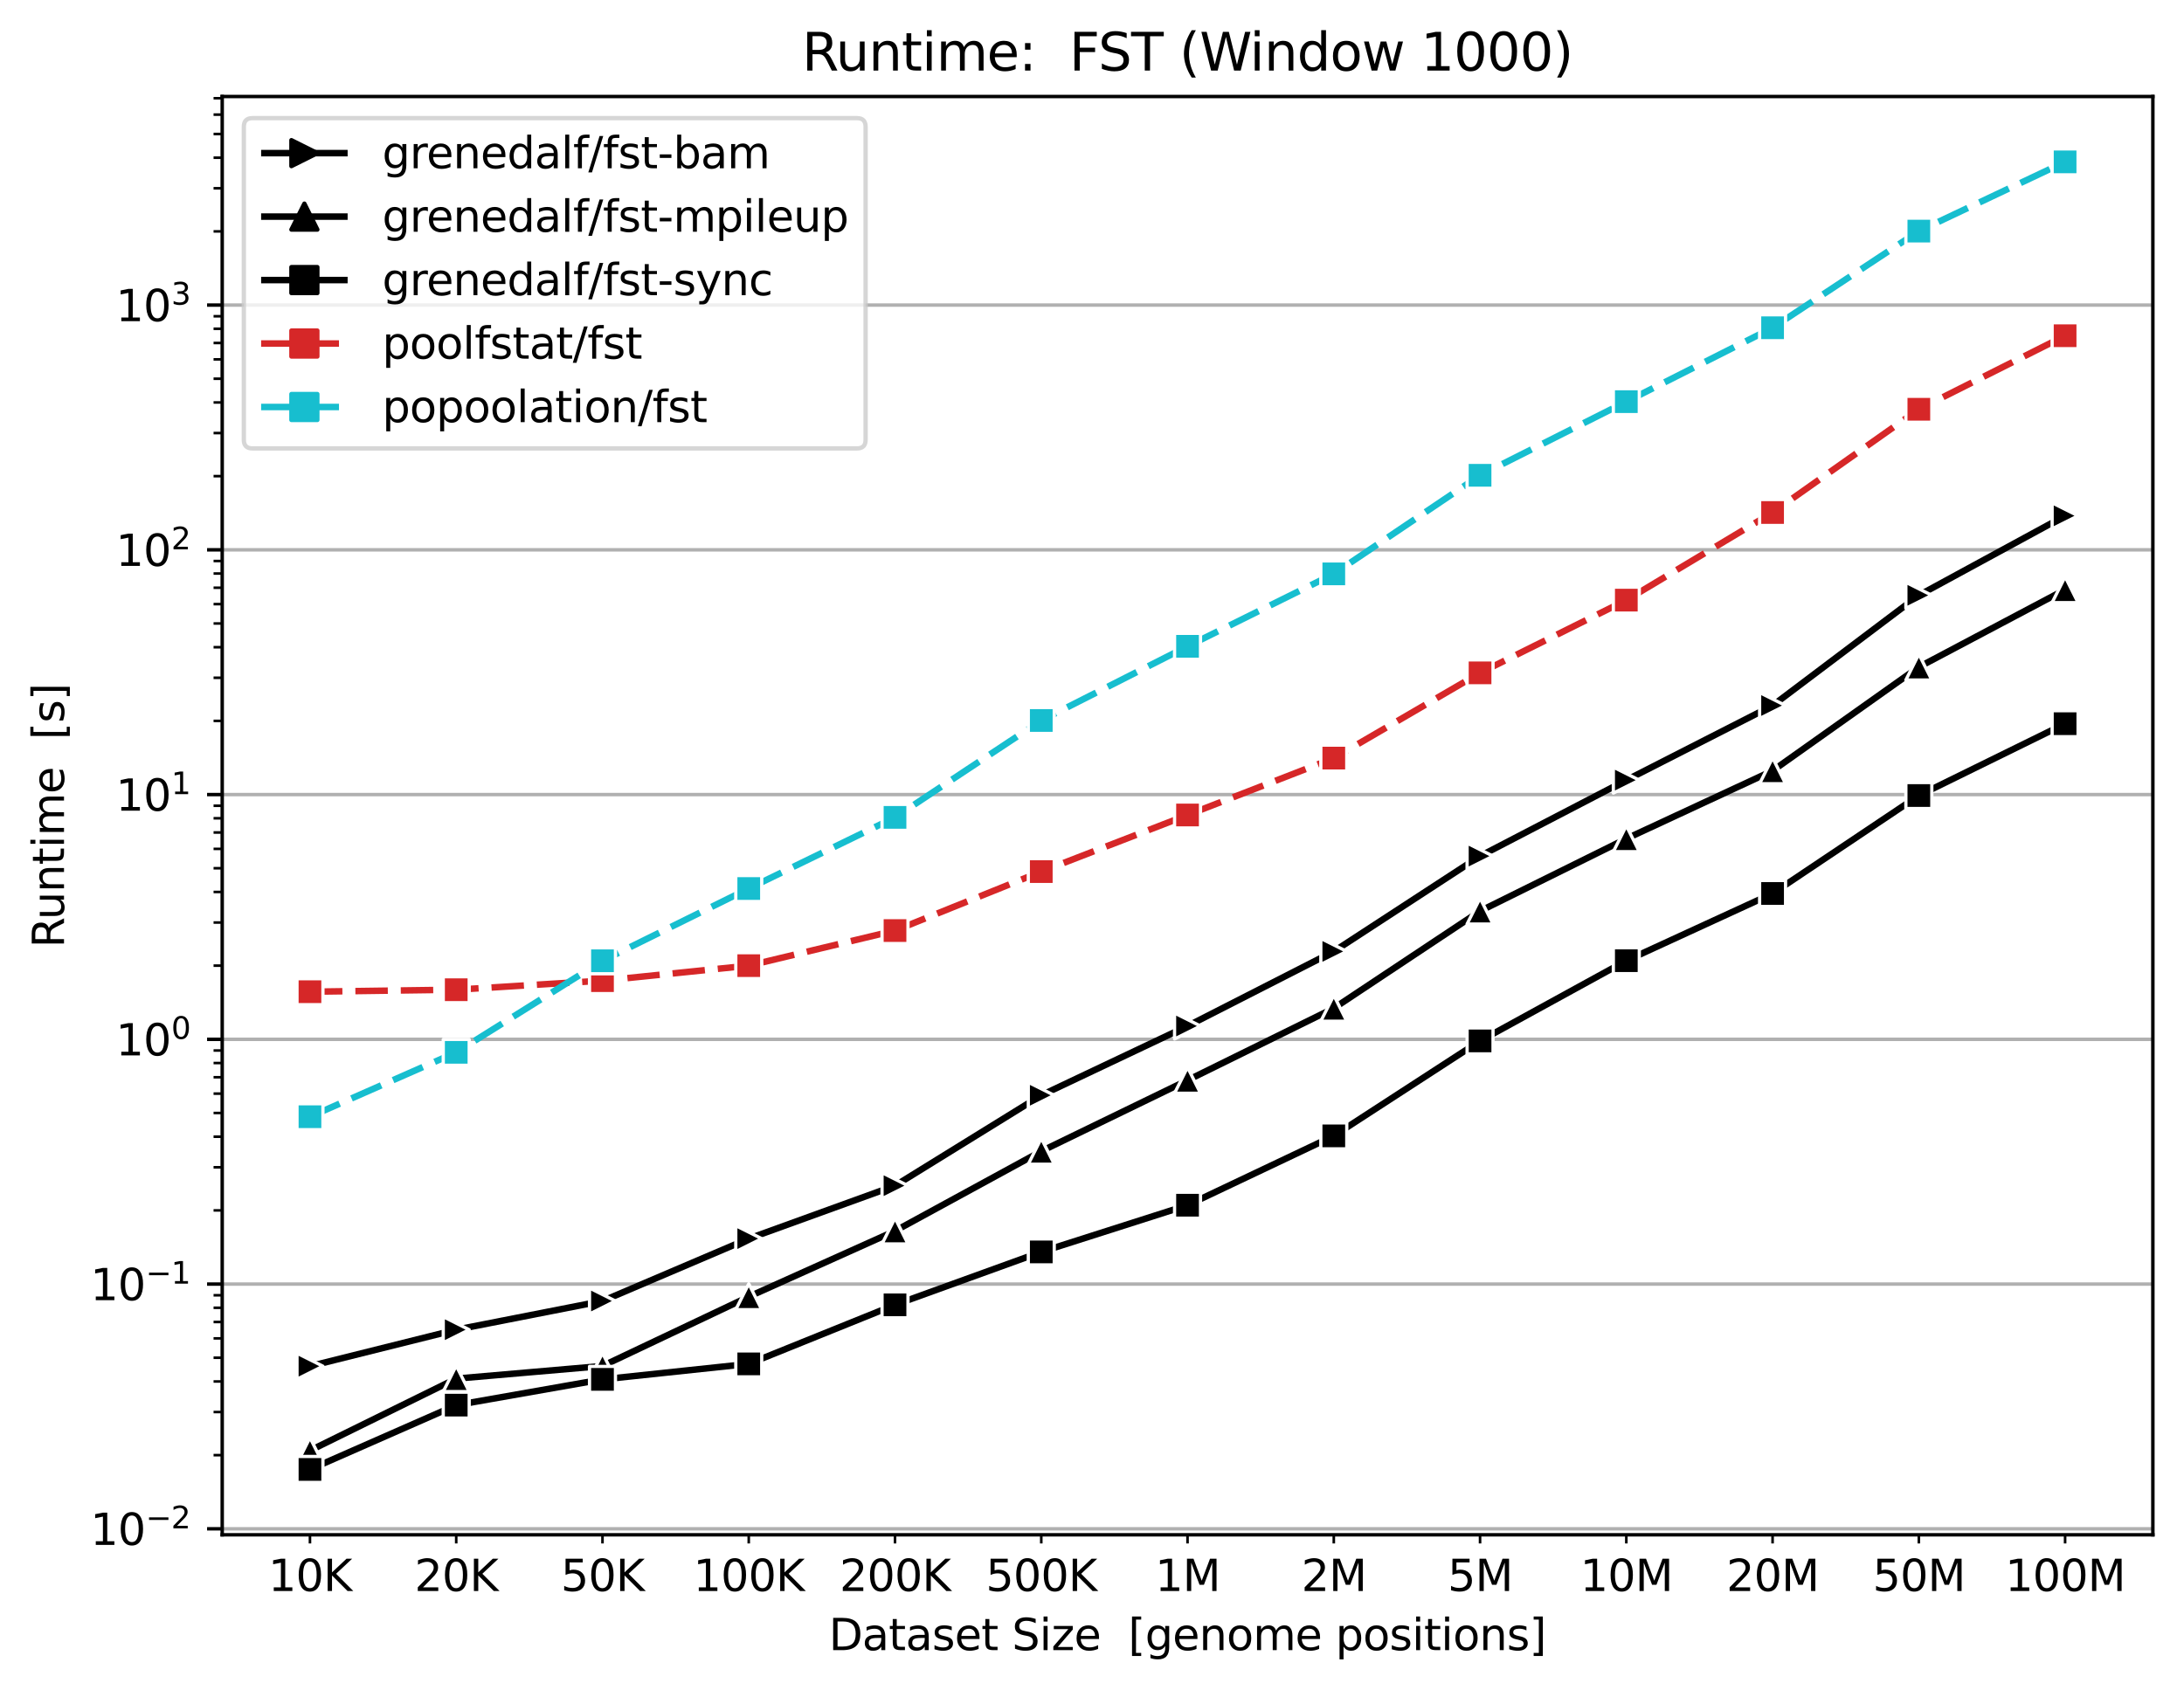 <?xml version="1.0" encoding="utf-8" standalone="no"?>
<!DOCTYPE svg PUBLIC "-//W3C//DTD SVG 1.1//EN"
  "http://www.w3.org/Graphics/SVG/1.1/DTD/svg11.dtd">
<svg height="390.914pt" version="1.1" viewBox="0 0 504.978 390.914" width="504.978pt" xmlns="http://www.w3.org/2000/svg" xmlns:xlink="http://www.w3.org/1999/xlink">
 <defs>
  <style type="text/css">*{stroke-linecap:butt;stroke-linejoin:round;}</style>
 </defs>
 <g id="figure_1">
  <g id="patch_1">
   <path d="M 0 390.914 
L 504.978 390.914 
L 504.978 0 
L 0 0 
z
" style="fill:#ffffff;"/>
  </g>
  <g id="axes_1">
   <g id="patch_2">
    <path d="M 51.378 354.958 
L 497.778 354.958 
L 497.778 22.318 
L 51.378 22.318 
z
" style="fill:#ffffff;"/>
   </g>
   <g id="matplotlib.axis_1">
    <g id="xtick_1">
     <g id="line2d_1">
      <defs>
       <path d="M 0 0 
L 0 2 
" id="m20ea48cb06" style="stroke:#000000;stroke-width:0.6;"/>
      </defs>
      <g>
       <use style="stroke:#000000;stroke-width:0.6;" x="71.669" xlink:href="#m20ea48cb06" y="354.958"/>
      </g>
     </g>
     <g id="text_1">
      <!-- 10K -->
      <g transform="translate(62.028 367.957)scale(0.1 -0.1)">
       <defs>
        <path d="M 794 531 
L 1825 531 
L 1825 4091 
L 703 3866 
L 703 4441 
L 1819 4666 
L 2450 4666 
L 2450 531 
L 3481 531 
L 3481 0 
L 794 0 
L 794 531 
z
" id="DejaVuSans-31" transform="scale(0.016)"/>
        <path d="M 2034 4250 
Q 1547 4250 1301 3770 
Q 1056 3291 1056 2328 
Q 1056 1369 1301 889 
Q 1547 409 2034 409 
Q 2525 409 2770 889 
Q 3016 1369 3016 2328 
Q 3016 3291 2770 3770 
Q 2525 4250 2034 4250 
z
M 2034 4750 
Q 2819 4750 3233 4129 
Q 3647 3509 3647 2328 
Q 3647 1150 3233 529 
Q 2819 -91 2034 -91 
Q 1250 -91 836 529 
Q 422 1150 422 2328 
Q 422 3509 836 4129 
Q 1250 4750 2034 4750 
z
" id="DejaVuSans-30" transform="scale(0.016)"/>
        <path d="M 628 4666 
L 1259 4666 
L 1259 2694 
L 3353 4666 
L 4166 4666 
L 1850 2491 
L 4331 0 
L 3500 0 
L 1259 2247 
L 1259 0 
L 628 0 
L 628 4666 
z
" id="DejaVuSans-4b" transform="scale(0.016)"/>
       </defs>
       <use xlink:href="#DejaVuSans-31"/>
       <use x="63.623" xlink:href="#DejaVuSans-30"/>
       <use x="127.246" xlink:href="#DejaVuSans-4b"/>
      </g>
     </g>
    </g>
    <g id="xtick_2">
     <g id="line2d_2">
      <g>
       <use style="stroke:#000000;stroke-width:0.6;" x="105.487" xlink:href="#m20ea48cb06" y="354.958"/>
      </g>
     </g>
     <g id="text_2">
      <!-- 20K -->
      <g transform="translate(95.846 367.957)scale(0.1 -0.1)">
       <defs>
        <path d="M 1228 531 
L 3431 531 
L 3431 0 
L 469 0 
L 469 531 
Q 828 903 1448 1529 
Q 2069 2156 2228 2338 
Q 2531 2678 2651 2914 
Q 2772 3150 2772 3378 
Q 2772 3750 2511 3984 
Q 2250 4219 1831 4219 
Q 1534 4219 1204 4116 
Q 875 4013 500 3803 
L 500 4441 
Q 881 4594 1212 4672 
Q 1544 4750 1819 4750 
Q 2544 4750 2975 4387 
Q 3406 4025 3406 3419 
Q 3406 3131 3298 2873 
Q 3191 2616 2906 2266 
Q 2828 2175 2409 1742 
Q 1991 1309 1228 531 
z
" id="DejaVuSans-32" transform="scale(0.016)"/>
       </defs>
       <use xlink:href="#DejaVuSans-32"/>
       <use x="63.623" xlink:href="#DejaVuSans-30"/>
       <use x="127.246" xlink:href="#DejaVuSans-4b"/>
      </g>
     </g>
    </g>
    <g id="xtick_3">
     <g id="line2d_3">
      <g>
       <use style="stroke:#000000;stroke-width:0.6;" x="139.305" xlink:href="#m20ea48cb06" y="354.958"/>
      </g>
     </g>
     <g id="text_3">
      <!-- 50K -->
      <g transform="translate(129.664 367.957)scale(0.1 -0.1)">
       <defs>
        <path d="M 691 4666 
L 3169 4666 
L 3169 4134 
L 1269 4134 
L 1269 2991 
Q 1406 3038 1543 3061 
Q 1681 3084 1819 3084 
Q 2600 3084 3056 2656 
Q 3513 2228 3513 1497 
Q 3513 744 3044 326 
Q 2575 -91 1722 -91 
Q 1428 -91 1123 -41 
Q 819 9 494 109 
L 494 744 
Q 775 591 1075 516 
Q 1375 441 1709 441 
Q 2250 441 2565 725 
Q 2881 1009 2881 1497 
Q 2881 1984 2565 2268 
Q 2250 2553 1709 2553 
Q 1456 2553 1204 2497 
Q 953 2441 691 2322 
L 691 4666 
z
" id="DejaVuSans-35" transform="scale(0.016)"/>
       </defs>
       <use xlink:href="#DejaVuSans-35"/>
       <use x="63.623" xlink:href="#DejaVuSans-30"/>
       <use x="127.246" xlink:href="#DejaVuSans-4b"/>
      </g>
     </g>
    </g>
    <g id="xtick_4">
     <g id="line2d_4">
      <g>
       <use style="stroke:#000000;stroke-width:0.6;" x="173.124" xlink:href="#m20ea48cb06" y="354.958"/>
      </g>
     </g>
     <g id="text_4">
      <!-- 100K -->
      <g transform="translate(160.301 367.957)scale(0.1 -0.1)">
       <use xlink:href="#DejaVuSans-31"/>
       <use x="63.623" xlink:href="#DejaVuSans-30"/>
       <use x="127.246" xlink:href="#DejaVuSans-30"/>
       <use x="190.869" xlink:href="#DejaVuSans-4b"/>
      </g>
     </g>
    </g>
    <g id="xtick_5">
     <g id="line2d_5">
      <g>
       <use style="stroke:#000000;stroke-width:0.6;" x="206.942" xlink:href="#m20ea48cb06" y="354.958"/>
      </g>
     </g>
     <g id="text_5">
      <!-- 200K -->
      <g transform="translate(194.119 367.957)scale(0.1 -0.1)">
       <use xlink:href="#DejaVuSans-32"/>
       <use x="63.623" xlink:href="#DejaVuSans-30"/>
       <use x="127.246" xlink:href="#DejaVuSans-30"/>
       <use x="190.869" xlink:href="#DejaVuSans-4b"/>
      </g>
     </g>
    </g>
    <g id="xtick_6">
     <g id="line2d_6">
      <g>
       <use style="stroke:#000000;stroke-width:0.6;" x="240.76" xlink:href="#m20ea48cb06" y="354.958"/>
      </g>
     </g>
     <g id="text_6">
      <!-- 500K -->
      <g transform="translate(227.937 367.957)scale(0.1 -0.1)">
       <use xlink:href="#DejaVuSans-35"/>
       <use x="63.623" xlink:href="#DejaVuSans-30"/>
       <use x="127.246" xlink:href="#DejaVuSans-30"/>
       <use x="190.869" xlink:href="#DejaVuSans-4b"/>
      </g>
     </g>
    </g>
    <g id="xtick_7">
     <g id="line2d_7">
      <g>
       <use style="stroke:#000000;stroke-width:0.6;" x="274.578" xlink:href="#m20ea48cb06" y="354.958"/>
      </g>
     </g>
     <g id="text_7">
      <!-- 1M -->
      <g transform="translate(267.083 367.957)scale(0.1 -0.1)">
       <defs>
        <path d="M 628 4666 
L 1569 4666 
L 2759 1491 
L 3956 4666 
L 4897 4666 
L 4897 0 
L 4281 0 
L 4281 4097 
L 3078 897 
L 2444 897 
L 1241 4097 
L 1241 0 
L 628 0 
L 628 4666 
z
" id="DejaVuSans-4d" transform="scale(0.016)"/>
       </defs>
       <use xlink:href="#DejaVuSans-31"/>
       <use x="63.623" xlink:href="#DejaVuSans-4d"/>
      </g>
     </g>
    </g>
    <g id="xtick_8">
     <g id="line2d_8">
      <g>
       <use style="stroke:#000000;stroke-width:0.6;" x="308.396" xlink:href="#m20ea48cb06" y="354.958"/>
      </g>
     </g>
     <g id="text_8">
      <!-- 2M -->
      <g transform="translate(300.901 367.957)scale(0.1 -0.1)">
       <use xlink:href="#DejaVuSans-32"/>
       <use x="63.623" xlink:href="#DejaVuSans-4d"/>
      </g>
     </g>
    </g>
    <g id="xtick_9">
     <g id="line2d_9">
      <g>
       <use style="stroke:#000000;stroke-width:0.6;" x="342.214" xlink:href="#m20ea48cb06" y="354.958"/>
      </g>
     </g>
     <g id="text_9">
      <!-- 5M -->
      <g transform="translate(334.719 367.957)scale(0.1 -0.1)">
       <use xlink:href="#DejaVuSans-35"/>
       <use x="63.623" xlink:href="#DejaVuSans-4d"/>
      </g>
     </g>
    </g>
    <g id="xtick_10">
     <g id="line2d_10">
      <g>
       <use style="stroke:#000000;stroke-width:0.6;" x="376.033" xlink:href="#m20ea48cb06" y="354.958"/>
      </g>
     </g>
     <g id="text_10">
      <!-- 10M -->
      <g transform="translate(365.356 367.957)scale(0.1 -0.1)">
       <use xlink:href="#DejaVuSans-31"/>
       <use x="63.623" xlink:href="#DejaVuSans-30"/>
       <use x="127.246" xlink:href="#DejaVuSans-4d"/>
      </g>
     </g>
    </g>
    <g id="xtick_11">
     <g id="line2d_11">
      <g>
       <use style="stroke:#000000;stroke-width:0.6;" x="409.851" xlink:href="#m20ea48cb06" y="354.958"/>
      </g>
     </g>
     <g id="text_11">
      <!-- 20M -->
      <g transform="translate(399.174 367.957)scale(0.1 -0.1)">
       <use xlink:href="#DejaVuSans-32"/>
       <use x="63.623" xlink:href="#DejaVuSans-30"/>
       <use x="127.246" xlink:href="#DejaVuSans-4d"/>
      </g>
     </g>
    </g>
    <g id="xtick_12">
     <g id="line2d_12">
      <g>
       <use style="stroke:#000000;stroke-width:0.6;" x="443.669" xlink:href="#m20ea48cb06" y="354.958"/>
      </g>
     </g>
     <g id="text_12">
      <!-- 50M -->
      <g transform="translate(432.992 367.957)scale(0.1 -0.1)">
       <use xlink:href="#DejaVuSans-35"/>
       <use x="63.623" xlink:href="#DejaVuSans-30"/>
       <use x="127.246" xlink:href="#DejaVuSans-4d"/>
      </g>
     </g>
    </g>
    <g id="xtick_13">
     <g id="line2d_13">
      <g>
       <use style="stroke:#000000;stroke-width:0.6;" x="477.487" xlink:href="#m20ea48cb06" y="354.958"/>
      </g>
     </g>
     <g id="text_13">
      <!-- 100M -->
      <g transform="translate(463.629 367.957)scale(0.1 -0.1)">
       <use xlink:href="#DejaVuSans-31"/>
       <use x="63.623" xlink:href="#DejaVuSans-30"/>
       <use x="127.246" xlink:href="#DejaVuSans-30"/>
       <use x="190.869" xlink:href="#DejaVuSans-4d"/>
      </g>
     </g>
    </g>
    <g id="text_14">
     <!-- Dataset Size  [genome positions] -->
     <g transform="translate(191.641 381.635)scale(0.1 -0.1)">
      <defs>
       <path d="M 1259 4147 
L 1259 519 
L 2022 519 
Q 2988 519 3436 956 
Q 3884 1394 3884 2338 
Q 3884 3275 3436 3711 
Q 2988 4147 2022 4147 
L 1259 4147 
z
M 628 4666 
L 1925 4666 
Q 3281 4666 3915 4102 
Q 4550 3538 4550 2338 
Q 4550 1131 3912 565 
Q 3275 0 1925 0 
L 628 0 
L 628 4666 
z
" id="DejaVuSans-44" transform="scale(0.016)"/>
       <path d="M 2194 1759 
Q 1497 1759 1228 1600 
Q 959 1441 959 1056 
Q 959 750 1161 570 
Q 1363 391 1709 391 
Q 2188 391 2477 730 
Q 2766 1069 2766 1631 
L 2766 1759 
L 2194 1759 
z
M 3341 1997 
L 3341 0 
L 2766 0 
L 2766 531 
Q 2569 213 2275 61 
Q 1981 -91 1556 -91 
Q 1019 -91 701 211 
Q 384 513 384 1019 
Q 384 1609 779 1909 
Q 1175 2209 1959 2209 
L 2766 2209 
L 2766 2266 
Q 2766 2663 2505 2880 
Q 2244 3097 1772 3097 
Q 1472 3097 1187 3025 
Q 903 2953 641 2809 
L 641 3341 
Q 956 3463 1253 3523 
Q 1550 3584 1831 3584 
Q 2591 3584 2966 3190 
Q 3341 2797 3341 1997 
z
" id="DejaVuSans-61" transform="scale(0.016)"/>
       <path d="M 1172 4494 
L 1172 3500 
L 2356 3500 
L 2356 3053 
L 1172 3053 
L 1172 1153 
Q 1172 725 1289 603 
Q 1406 481 1766 481 
L 2356 481 
L 2356 0 
L 1766 0 
Q 1100 0 847 248 
Q 594 497 594 1153 
L 594 3053 
L 172 3053 
L 172 3500 
L 594 3500 
L 594 4494 
L 1172 4494 
z
" id="DejaVuSans-74" transform="scale(0.016)"/>
       <path d="M 2834 3397 
L 2834 2853 
Q 2591 2978 2328 3040 
Q 2066 3103 1784 3103 
Q 1356 3103 1142 2972 
Q 928 2841 928 2578 
Q 928 2378 1081 2264 
Q 1234 2150 1697 2047 
L 1894 2003 
Q 2506 1872 2764 1633 
Q 3022 1394 3022 966 
Q 3022 478 2636 193 
Q 2250 -91 1575 -91 
Q 1294 -91 989 -36 
Q 684 19 347 128 
L 347 722 
Q 666 556 975 473 
Q 1284 391 1588 391 
Q 1994 391 2212 530 
Q 2431 669 2431 922 
Q 2431 1156 2273 1281 
Q 2116 1406 1581 1522 
L 1381 1569 
Q 847 1681 609 1914 
Q 372 2147 372 2553 
Q 372 3047 722 3315 
Q 1072 3584 1716 3584 
Q 2034 3584 2315 3537 
Q 2597 3491 2834 3397 
z
" id="DejaVuSans-73" transform="scale(0.016)"/>
       <path d="M 3597 1894 
L 3597 1613 
L 953 1613 
Q 991 1019 1311 708 
Q 1631 397 2203 397 
Q 2534 397 2845 478 
Q 3156 559 3463 722 
L 3463 178 
Q 3153 47 2828 -22 
Q 2503 -91 2169 -91 
Q 1331 -91 842 396 
Q 353 884 353 1716 
Q 353 2575 817 3079 
Q 1281 3584 2069 3584 
Q 2775 3584 3186 3129 
Q 3597 2675 3597 1894 
z
M 3022 2063 
Q 3016 2534 2758 2815 
Q 2500 3097 2075 3097 
Q 1594 3097 1305 2825 
Q 1016 2553 972 2059 
L 3022 2063 
z
" id="DejaVuSans-65" transform="scale(0.016)"/>
       <path id="DejaVuSans-20" transform="scale(0.016)"/>
       <path d="M 3425 4513 
L 3425 3897 
Q 3066 4069 2747 4153 
Q 2428 4238 2131 4238 
Q 1616 4238 1336 4038 
Q 1056 3838 1056 3469 
Q 1056 3159 1242 3001 
Q 1428 2844 1947 2747 
L 2328 2669 
Q 3034 2534 3370 2195 
Q 3706 1856 3706 1288 
Q 3706 609 3251 259 
Q 2797 -91 1919 -91 
Q 1588 -91 1214 -16 
Q 841 59 441 206 
L 441 856 
Q 825 641 1194 531 
Q 1563 422 1919 422 
Q 2459 422 2753 634 
Q 3047 847 3047 1241 
Q 3047 1584 2836 1778 
Q 2625 1972 2144 2069 
L 1759 2144 
Q 1053 2284 737 2584 
Q 422 2884 422 3419 
Q 422 4038 858 4394 
Q 1294 4750 2059 4750 
Q 2388 4750 2728 4690 
Q 3069 4631 3425 4513 
z
" id="DejaVuSans-53" transform="scale(0.016)"/>
       <path d="M 603 3500 
L 1178 3500 
L 1178 0 
L 603 0 
L 603 3500 
z
M 603 4863 
L 1178 4863 
L 1178 4134 
L 603 4134 
L 603 4863 
z
" id="DejaVuSans-69" transform="scale(0.016)"/>
       <path d="M 353 3500 
L 3084 3500 
L 3084 2975 
L 922 459 
L 3084 459 
L 3084 0 
L 275 0 
L 275 525 
L 2438 3041 
L 353 3041 
L 353 3500 
z
" id="DejaVuSans-7a" transform="scale(0.016)"/>
       <path d="M 550 4863 
L 1875 4863 
L 1875 4416 
L 1125 4416 
L 1125 -397 
L 1875 -397 
L 1875 -844 
L 550 -844 
L 550 4863 
z
" id="DejaVuSans-5b" transform="scale(0.016)"/>
       <path d="M 2906 1791 
Q 2906 2416 2648 2759 
Q 2391 3103 1925 3103 
Q 1463 3103 1205 2759 
Q 947 2416 947 1791 
Q 947 1169 1205 825 
Q 1463 481 1925 481 
Q 2391 481 2648 825 
Q 2906 1169 2906 1791 
z
M 3481 434 
Q 3481 -459 3084 -895 
Q 2688 -1331 1869 -1331 
Q 1566 -1331 1297 -1286 
Q 1028 -1241 775 -1147 
L 775 -588 
Q 1028 -725 1275 -790 
Q 1522 -856 1778 -856 
Q 2344 -856 2625 -561 
Q 2906 -266 2906 331 
L 2906 616 
Q 2728 306 2450 153 
Q 2172 0 1784 0 
Q 1141 0 747 490 
Q 353 981 353 1791 
Q 353 2603 747 3093 
Q 1141 3584 1784 3584 
Q 2172 3584 2450 3431 
Q 2728 3278 2906 2969 
L 2906 3500 
L 3481 3500 
L 3481 434 
z
" id="DejaVuSans-67" transform="scale(0.016)"/>
       <path d="M 3513 2113 
L 3513 0 
L 2938 0 
L 2938 2094 
Q 2938 2591 2744 2837 
Q 2550 3084 2163 3084 
Q 1697 3084 1428 2787 
Q 1159 2491 1159 1978 
L 1159 0 
L 581 0 
L 581 3500 
L 1159 3500 
L 1159 2956 
Q 1366 3272 1645 3428 
Q 1925 3584 2291 3584 
Q 2894 3584 3203 3211 
Q 3513 2838 3513 2113 
z
" id="DejaVuSans-6e" transform="scale(0.016)"/>
       <path d="M 1959 3097 
Q 1497 3097 1228 2736 
Q 959 2375 959 1747 
Q 959 1119 1226 758 
Q 1494 397 1959 397 
Q 2419 397 2687 759 
Q 2956 1122 2956 1747 
Q 2956 2369 2687 2733 
Q 2419 3097 1959 3097 
z
M 1959 3584 
Q 2709 3584 3137 3096 
Q 3566 2609 3566 1747 
Q 3566 888 3137 398 
Q 2709 -91 1959 -91 
Q 1206 -91 779 398 
Q 353 888 353 1747 
Q 353 2609 779 3096 
Q 1206 3584 1959 3584 
z
" id="DejaVuSans-6f" transform="scale(0.016)"/>
       <path d="M 3328 2828 
Q 3544 3216 3844 3400 
Q 4144 3584 4550 3584 
Q 5097 3584 5394 3201 
Q 5691 2819 5691 2113 
L 5691 0 
L 5113 0 
L 5113 2094 
Q 5113 2597 4934 2840 
Q 4756 3084 4391 3084 
Q 3944 3084 3684 2787 
Q 3425 2491 3425 1978 
L 3425 0 
L 2847 0 
L 2847 2094 
Q 2847 2600 2669 2842 
Q 2491 3084 2119 3084 
Q 1678 3084 1418 2786 
Q 1159 2488 1159 1978 
L 1159 0 
L 581 0 
L 581 3500 
L 1159 3500 
L 1159 2956 
Q 1356 3278 1631 3431 
Q 1906 3584 2284 3584 
Q 2666 3584 2933 3390 
Q 3200 3197 3328 2828 
z
" id="DejaVuSans-6d" transform="scale(0.016)"/>
       <path d="M 1159 525 
L 1159 -1331 
L 581 -1331 
L 581 3500 
L 1159 3500 
L 1159 2969 
Q 1341 3281 1617 3432 
Q 1894 3584 2278 3584 
Q 2916 3584 3314 3078 
Q 3713 2572 3713 1747 
Q 3713 922 3314 415 
Q 2916 -91 2278 -91 
Q 1894 -91 1617 61 
Q 1341 213 1159 525 
z
M 3116 1747 
Q 3116 2381 2855 2742 
Q 2594 3103 2138 3103 
Q 1681 3103 1420 2742 
Q 1159 2381 1159 1747 
Q 1159 1113 1420 752 
Q 1681 391 2138 391 
Q 2594 391 2855 752 
Q 3116 1113 3116 1747 
z
" id="DejaVuSans-70" transform="scale(0.016)"/>
       <path d="M 1947 4863 
L 1947 -844 
L 622 -844 
L 622 -397 
L 1369 -397 
L 1369 4416 
L 622 4416 
L 622 4863 
L 1947 4863 
z
" id="DejaVuSans-5d" transform="scale(0.016)"/>
      </defs>
      <use xlink:href="#DejaVuSans-44"/>
      <use x="77.002" xlink:href="#DejaVuSans-61"/>
      <use x="138.281" xlink:href="#DejaVuSans-74"/>
      <use x="177.49" xlink:href="#DejaVuSans-61"/>
      <use x="238.77" xlink:href="#DejaVuSans-73"/>
      <use x="290.869" xlink:href="#DejaVuSans-65"/>
      <use x="352.393" xlink:href="#DejaVuSans-74"/>
      <use x="391.602" xlink:href="#DejaVuSans-20"/>
      <use x="423.389" xlink:href="#DejaVuSans-53"/>
      <use x="486.865" xlink:href="#DejaVuSans-69"/>
      <use x="514.648" xlink:href="#DejaVuSans-7a"/>
      <use x="567.139" xlink:href="#DejaVuSans-65"/>
      <use x="628.662" xlink:href="#DejaVuSans-20"/>
      <use x="660.449" xlink:href="#DejaVuSans-20"/>
      <use x="692.236" xlink:href="#DejaVuSans-5b"/>
      <use x="731.25" xlink:href="#DejaVuSans-67"/>
      <use x="794.727" xlink:href="#DejaVuSans-65"/>
      <use x="856.25" xlink:href="#DejaVuSans-6e"/>
      <use x="919.629" xlink:href="#DejaVuSans-6f"/>
      <use x="980.811" xlink:href="#DejaVuSans-6d"/>
      <use x="1078.223" xlink:href="#DejaVuSans-65"/>
      <use x="1139.746" xlink:href="#DejaVuSans-20"/>
      <use x="1171.533" xlink:href="#DejaVuSans-70"/>
      <use x="1235.01" xlink:href="#DejaVuSans-6f"/>
      <use x="1296.191" xlink:href="#DejaVuSans-73"/>
      <use x="1348.291" xlink:href="#DejaVuSans-69"/>
      <use x="1376.074" xlink:href="#DejaVuSans-74"/>
      <use x="1415.283" xlink:href="#DejaVuSans-69"/>
      <use x="1443.066" xlink:href="#DejaVuSans-6f"/>
      <use x="1504.248" xlink:href="#DejaVuSans-6e"/>
      <use x="1567.627" xlink:href="#DejaVuSans-73"/>
      <use x="1619.727" xlink:href="#DejaVuSans-5d"/>
     </g>
    </g>
   </g>
   <g id="matplotlib.axis_2">
    <g id="ytick_1">
     <g id="line2d_14">
      <path clip-path="url(#p788a28ec2b)" d="M 51.378 353.575 
L 497.778 353.575 
" style="fill:none;stroke:#b0b0b0;stroke-linecap:square;stroke-width:0.8;"/>
     </g>
     <g id="line2d_15">
      <defs>
       <path d="M 0 0 
L -3.5 0 
" id="m95e43e0cc3" style="stroke:#000000;stroke-width:0.8;"/>
      </defs>
      <g>
       <use style="stroke:#000000;stroke-width:0.8;" x="51.378" xlink:href="#m95e43e0cc3" y="353.575"/>
      </g>
     </g>
     <g id="text_15">
      <!-- $\mathdefault{10^{-2}}$ -->
      <g transform="translate(20.878 357.375)scale(0.1 -0.1)">
       <defs>
        <path d="M 678 2272 
L 4684 2272 
L 4684 1741 
L 678 1741 
L 678 2272 
z
" id="DejaVuSans-2212" transform="scale(0.016)"/>
       </defs>
       <use transform="translate(0 0.766)" xlink:href="#DejaVuSans-31"/>
       <use transform="translate(63.623 0.766)" xlink:href="#DejaVuSans-30"/>
       <use transform="translate(128.203 39.047)scale(0.7)" xlink:href="#DejaVuSans-2212"/>
       <use transform="translate(186.855 39.047)scale(0.7)" xlink:href="#DejaVuSans-32"/>
      </g>
     </g>
    </g>
    <g id="ytick_2">
     <g id="line2d_16">
      <path clip-path="url(#p788a28ec2b)" d="M 51.378 296.971 
L 497.778 296.971 
" style="fill:none;stroke:#b0b0b0;stroke-linecap:square;stroke-width:0.8;"/>
     </g>
     <g id="line2d_17">
      <g>
       <use style="stroke:#000000;stroke-width:0.8;" x="51.378" xlink:href="#m95e43e0cc3" y="296.971"/>
      </g>
     </g>
     <g id="text_16">
      <!-- $\mathdefault{10^{-1}}$ -->
      <g transform="translate(20.878 300.77)scale(0.1 -0.1)">
       <use transform="translate(0 0.684)" xlink:href="#DejaVuSans-31"/>
       <use transform="translate(63.623 0.684)" xlink:href="#DejaVuSans-30"/>
       <use transform="translate(128.203 38.966)scale(0.7)" xlink:href="#DejaVuSans-2212"/>
       <use transform="translate(186.855 38.966)scale(0.7)" xlink:href="#DejaVuSans-31"/>
      </g>
     </g>
    </g>
    <g id="ytick_3">
     <g id="line2d_18">
      <path clip-path="url(#p788a28ec2b)" d="M 51.378 240.367 
L 497.778 240.367 
" style="fill:none;stroke:#b0b0b0;stroke-linecap:square;stroke-width:0.8;"/>
     </g>
     <g id="line2d_19">
      <g>
       <use style="stroke:#000000;stroke-width:0.8;" x="51.378" xlink:href="#m95e43e0cc3" y="240.367"/>
      </g>
     </g>
     <g id="text_17">
      <!-- $\mathdefault{10^{0}}$ -->
      <g transform="translate(26.778 244.166)scale(0.1 -0.1)">
       <use transform="translate(0 0.766)" xlink:href="#DejaVuSans-31"/>
       <use transform="translate(63.623 0.766)" xlink:href="#DejaVuSans-30"/>
       <use transform="translate(128.203 39.047)scale(0.7)" xlink:href="#DejaVuSans-30"/>
      </g>
     </g>
    </g>
    <g id="ytick_4">
     <g id="line2d_20">
      <path clip-path="url(#p788a28ec2b)" d="M 51.378 183.762 
L 497.778 183.762 
" style="fill:none;stroke:#b0b0b0;stroke-linecap:square;stroke-width:0.8;"/>
     </g>
     <g id="line2d_21">
      <g>
       <use style="stroke:#000000;stroke-width:0.8;" x="51.378" xlink:href="#m95e43e0cc3" y="183.762"/>
      </g>
     </g>
     <g id="text_18">
      <!-- $\mathdefault{10^{1}}$ -->
      <g transform="translate(26.778 187.561)scale(0.1 -0.1)">
       <use transform="translate(0 0.684)" xlink:href="#DejaVuSans-31"/>
       <use transform="translate(63.623 0.684)" xlink:href="#DejaVuSans-30"/>
       <use transform="translate(128.203 38.966)scale(0.7)" xlink:href="#DejaVuSans-31"/>
      </g>
     </g>
    </g>
    <g id="ytick_5">
     <g id="line2d_22">
      <path clip-path="url(#p788a28ec2b)" d="M 51.378 127.158 
L 497.778 127.158 
" style="fill:none;stroke:#b0b0b0;stroke-linecap:square;stroke-width:0.8;"/>
     </g>
     <g id="line2d_23">
      <g>
       <use style="stroke:#000000;stroke-width:0.8;" x="51.378" xlink:href="#m95e43e0cc3" y="127.158"/>
      </g>
     </g>
     <g id="text_19">
      <!-- $\mathdefault{10^{2}}$ -->
      <g transform="translate(26.778 130.957)scale(0.1 -0.1)">
       <use transform="translate(0 0.766)" xlink:href="#DejaVuSans-31"/>
       <use transform="translate(63.623 0.766)" xlink:href="#DejaVuSans-30"/>
       <use transform="translate(128.203 39.047)scale(0.7)" xlink:href="#DejaVuSans-32"/>
      </g>
     </g>
    </g>
    <g id="ytick_6">
     <g id="line2d_24">
      <path clip-path="url(#p788a28ec2b)" d="M 51.378 70.553 
L 497.778 70.553 
" style="fill:none;stroke:#b0b0b0;stroke-linecap:square;stroke-width:0.8;"/>
     </g>
     <g id="line2d_25">
      <g>
       <use style="stroke:#000000;stroke-width:0.8;" x="51.378" xlink:href="#m95e43e0cc3" y="70.553"/>
      </g>
     </g>
     <g id="text_20">
      <!-- $\mathdefault{10^{3}}$ -->
      <g transform="translate(26.778 74.353)scale(0.1 -0.1)">
       <defs>
        <path d="M 2597 2516 
Q 3050 2419 3304 2112 
Q 3559 1806 3559 1356 
Q 3559 666 3084 287 
Q 2609 -91 1734 -91 
Q 1441 -91 1130 -33 
Q 819 25 488 141 
L 488 750 
Q 750 597 1062 519 
Q 1375 441 1716 441 
Q 2309 441 2620 675 
Q 2931 909 2931 1356 
Q 2931 1769 2642 2001 
Q 2353 2234 1838 2234 
L 1294 2234 
L 1294 2753 
L 1863 2753 
Q 2328 2753 2575 2939 
Q 2822 3125 2822 3475 
Q 2822 3834 2567 4026 
Q 2313 4219 1838 4219 
Q 1578 4219 1281 4162 
Q 984 4106 628 3988 
L 628 4550 
Q 988 4650 1302 4700 
Q 1616 4750 1894 4750 
Q 2613 4750 3031 4423 
Q 3450 4097 3450 3541 
Q 3450 3153 3228 2886 
Q 3006 2619 2597 2516 
z
" id="DejaVuSans-33" transform="scale(0.016)"/>
       </defs>
       <use transform="translate(0 0.766)" xlink:href="#DejaVuSans-31"/>
       <use transform="translate(63.623 0.766)" xlink:href="#DejaVuSans-30"/>
       <use transform="translate(128.203 39.047)scale(0.7)" xlink:href="#DejaVuSans-33"/>
      </g>
     </g>
    </g>
    <g id="ytick_7">
     <g id="line2d_26">
      <defs>
       <path d="M 0 0 
L -2 0 
" id="mcc2d5f044d" style="stroke:#000000;stroke-width:0.6;"/>
      </defs>
      <g>
       <use style="stroke:#000000;stroke-width:0.6;" x="51.378" xlink:href="#mcc2d5f044d" y="336.536"/>
      </g>
     </g>
    </g>
    <g id="ytick_8">
     <g id="line2d_27">
      <g>
       <use style="stroke:#000000;stroke-width:0.6;" x="51.378" xlink:href="#mcc2d5f044d" y="326.568"/>
      </g>
     </g>
    </g>
    <g id="ytick_9">
     <g id="line2d_28">
      <g>
       <use style="stroke:#000000;stroke-width:0.6;" x="51.378" xlink:href="#mcc2d5f044d" y="319.496"/>
      </g>
     </g>
    </g>
    <g id="ytick_10">
     <g id="line2d_29">
      <g>
       <use style="stroke:#000000;stroke-width:0.6;" x="51.378" xlink:href="#mcc2d5f044d" y="314.011"/>
      </g>
     </g>
    </g>
    <g id="ytick_11">
     <g id="line2d_30">
      <g>
       <use style="stroke:#000000;stroke-width:0.6;" x="51.378" xlink:href="#mcc2d5f044d" y="309.529"/>
      </g>
     </g>
    </g>
    <g id="ytick_12">
     <g id="line2d_31">
      <g>
       <use style="stroke:#000000;stroke-width:0.6;" x="51.378" xlink:href="#mcc2d5f044d" y="305.739"/>
      </g>
     </g>
    </g>
    <g id="ytick_13">
     <g id="line2d_32">
      <g>
       <use style="stroke:#000000;stroke-width:0.6;" x="51.378" xlink:href="#mcc2d5f044d" y="302.456"/>
      </g>
     </g>
    </g>
    <g id="ytick_14">
     <g id="line2d_33">
      <g>
       <use style="stroke:#000000;stroke-width:0.6;" x="51.378" xlink:href="#mcc2d5f044d" y="299.561"/>
      </g>
     </g>
    </g>
    <g id="ytick_15">
     <g id="line2d_34">
      <g>
       <use style="stroke:#000000;stroke-width:0.6;" x="51.378" xlink:href="#mcc2d5f044d" y="279.931"/>
      </g>
     </g>
    </g>
    <g id="ytick_16">
     <g id="line2d_35">
      <g>
       <use style="stroke:#000000;stroke-width:0.6;" x="51.378" xlink:href="#mcc2d5f044d" y="269.964"/>
      </g>
     </g>
    </g>
    <g id="ytick_17">
     <g id="line2d_36">
      <g>
       <use style="stroke:#000000;stroke-width:0.6;" x="51.378" xlink:href="#mcc2d5f044d" y="262.892"/>
      </g>
     </g>
    </g>
    <g id="ytick_18">
     <g id="line2d_37">
      <g>
       <use style="stroke:#000000;stroke-width:0.6;" x="51.378" xlink:href="#mcc2d5f044d" y="257.406"/>
      </g>
     </g>
    </g>
    <g id="ytick_19">
     <g id="line2d_38">
      <g>
       <use style="stroke:#000000;stroke-width:0.6;" x="51.378" xlink:href="#mcc2d5f044d" y="252.924"/>
      </g>
     </g>
    </g>
    <g id="ytick_20">
     <g id="line2d_39">
      <g>
       <use style="stroke:#000000;stroke-width:0.6;" x="51.378" xlink:href="#mcc2d5f044d" y="249.135"/>
      </g>
     </g>
    </g>
    <g id="ytick_21">
     <g id="line2d_40">
      <g>
       <use style="stroke:#000000;stroke-width:0.6;" x="51.378" xlink:href="#mcc2d5f044d" y="245.852"/>
      </g>
     </g>
    </g>
    <g id="ytick_22">
     <g id="line2d_41">
      <g>
       <use style="stroke:#000000;stroke-width:0.6;" x="51.378" xlink:href="#mcc2d5f044d" y="242.957"/>
      </g>
     </g>
    </g>
    <g id="ytick_23">
     <g id="line2d_42">
      <g>
       <use style="stroke:#000000;stroke-width:0.6;" x="51.378" xlink:href="#mcc2d5f044d" y="223.327"/>
      </g>
     </g>
    </g>
    <g id="ytick_24">
     <g id="line2d_43">
      <g>
       <use style="stroke:#000000;stroke-width:0.6;" x="51.378" xlink:href="#mcc2d5f044d" y="213.359"/>
      </g>
     </g>
    </g>
    <g id="ytick_25">
     <g id="line2d_44">
      <g>
       <use style="stroke:#000000;stroke-width:0.6;" x="51.378" xlink:href="#mcc2d5f044d" y="206.287"/>
      </g>
     </g>
    </g>
    <g id="ytick_26">
     <g id="line2d_45">
      <g>
       <use style="stroke:#000000;stroke-width:0.6;" x="51.378" xlink:href="#mcc2d5f044d" y="200.802"/>
      </g>
     </g>
    </g>
    <g id="ytick_27">
     <g id="line2d_46">
      <g>
       <use style="stroke:#000000;stroke-width:0.6;" x="51.378" xlink:href="#mcc2d5f044d" y="196.32"/>
      </g>
     </g>
    </g>
    <g id="ytick_28">
     <g id="line2d_47">
      <g>
       <use style="stroke:#000000;stroke-width:0.6;" x="51.378" xlink:href="#mcc2d5f044d" y="192.53"/>
      </g>
     </g>
    </g>
    <g id="ytick_29">
     <g id="line2d_48">
      <g>
       <use style="stroke:#000000;stroke-width:0.6;" x="51.378" xlink:href="#mcc2d5f044d" y="189.248"/>
      </g>
     </g>
    </g>
    <g id="ytick_30">
     <g id="line2d_49">
      <g>
       <use style="stroke:#000000;stroke-width:0.6;" x="51.378" xlink:href="#mcc2d5f044d" y="186.352"/>
      </g>
     </g>
    </g>
    <g id="ytick_31">
     <g id="line2d_50">
      <g>
       <use style="stroke:#000000;stroke-width:0.6;" x="51.378" xlink:href="#mcc2d5f044d" y="166.723"/>
      </g>
     </g>
    </g>
    <g id="ytick_32">
     <g id="line2d_51">
      <g>
       <use style="stroke:#000000;stroke-width:0.6;" x="51.378" xlink:href="#mcc2d5f044d" y="156.755"/>
      </g>
     </g>
    </g>
    <g id="ytick_33">
     <g id="line2d_52">
      <g>
       <use style="stroke:#000000;stroke-width:0.6;" x="51.378" xlink:href="#mcc2d5f044d" y="149.683"/>
      </g>
     </g>
    </g>
    <g id="ytick_34">
     <g id="line2d_53">
      <g>
       <use style="stroke:#000000;stroke-width:0.6;" x="51.378" xlink:href="#mcc2d5f044d" y="144.197"/>
      </g>
     </g>
    </g>
    <g id="ytick_35">
     <g id="line2d_54">
      <g>
       <use style="stroke:#000000;stroke-width:0.6;" x="51.378" xlink:href="#mcc2d5f044d" y="139.715"/>
      </g>
     </g>
    </g>
    <g id="ytick_36">
     <g id="line2d_55">
      <g>
       <use style="stroke:#000000;stroke-width:0.6;" x="51.378" xlink:href="#mcc2d5f044d" y="135.926"/>
      </g>
     </g>
    </g>
    <g id="ytick_37">
     <g id="line2d_56">
      <g>
       <use style="stroke:#000000;stroke-width:0.6;" x="51.378" xlink:href="#mcc2d5f044d" y="132.643"/>
      </g>
     </g>
    </g>
    <g id="ytick_38">
     <g id="line2d_57">
      <g>
       <use style="stroke:#000000;stroke-width:0.6;" x="51.378" xlink:href="#mcc2d5f044d" y="129.748"/>
      </g>
     </g>
    </g>
    <g id="ytick_39">
     <g id="line2d_58">
      <g>
       <use style="stroke:#000000;stroke-width:0.6;" x="51.378" xlink:href="#mcc2d5f044d" y="110.118"/>
      </g>
     </g>
    </g>
    <g id="ytick_40">
     <g id="line2d_59">
      <g>
       <use style="stroke:#000000;stroke-width:0.6;" x="51.378" xlink:href="#mcc2d5f044d" y="100.151"/>
      </g>
     </g>
    </g>
    <g id="ytick_41">
     <g id="line2d_60">
      <g>
       <use style="stroke:#000000;stroke-width:0.6;" x="51.378" xlink:href="#mcc2d5f044d" y="93.079"/>
      </g>
     </g>
    </g>
    <g id="ytick_42">
     <g id="line2d_61">
      <g>
       <use style="stroke:#000000;stroke-width:0.6;" x="51.378" xlink:href="#mcc2d5f044d" y="87.593"/>
      </g>
     </g>
    </g>
    <g id="ytick_43">
     <g id="line2d_62">
      <g>
       <use style="stroke:#000000;stroke-width:0.6;" x="51.378" xlink:href="#mcc2d5f044d" y="83.111"/>
      </g>
     </g>
    </g>
    <g id="ytick_44">
     <g id="line2d_63">
      <g>
       <use style="stroke:#000000;stroke-width:0.6;" x="51.378" xlink:href="#mcc2d5f044d" y="79.322"/>
      </g>
     </g>
    </g>
    <g id="ytick_45">
     <g id="line2d_64">
      <g>
       <use style="stroke:#000000;stroke-width:0.6;" x="51.378" xlink:href="#mcc2d5f044d" y="76.039"/>
      </g>
     </g>
    </g>
    <g id="ytick_46">
     <g id="line2d_65">
      <g>
       <use style="stroke:#000000;stroke-width:0.6;" x="51.378" xlink:href="#mcc2d5f044d" y="73.143"/>
      </g>
     </g>
    </g>
    <g id="ytick_47">
     <g id="line2d_66">
      <g>
       <use style="stroke:#000000;stroke-width:0.6;" x="51.378" xlink:href="#mcc2d5f044d" y="53.514"/>
      </g>
     </g>
    </g>
    <g id="ytick_48">
     <g id="line2d_67">
      <g>
       <use style="stroke:#000000;stroke-width:0.6;" x="51.378" xlink:href="#mcc2d5f044d" y="43.546"/>
      </g>
     </g>
    </g>
    <g id="ytick_49">
     <g id="line2d_68">
      <g>
       <use style="stroke:#000000;stroke-width:0.6;" x="51.378" xlink:href="#mcc2d5f044d" y="36.474"/>
      </g>
     </g>
    </g>
    <g id="ytick_50">
     <g id="line2d_69">
      <g>
       <use style="stroke:#000000;stroke-width:0.6;" x="51.378" xlink:href="#mcc2d5f044d" y="30.989"/>
      </g>
     </g>
    </g>
    <g id="ytick_51">
     <g id="line2d_70">
      <g>
       <use style="stroke:#000000;stroke-width:0.6;" x="51.378" xlink:href="#mcc2d5f044d" y="26.507"/>
      </g>
     </g>
    </g>
    <g id="ytick_52">
     <g id="line2d_71">
      <g>
       <use style="stroke:#000000;stroke-width:0.6;" x="51.378" xlink:href="#mcc2d5f044d" y="22.717"/>
      </g>
     </g>
    </g>
    <g id="text_21">
     <!-- Runtime  [s] -->
     <g transform="translate(14.798 219.205)rotate(-90)scale(0.1 -0.1)">
      <defs>
       <path d="M 2841 2188 
Q 3044 2119 3236 1894 
Q 3428 1669 3622 1275 
L 4263 0 
L 3584 0 
L 2988 1197 
Q 2756 1666 2539 1819 
Q 2322 1972 1947 1972 
L 1259 1972 
L 1259 0 
L 628 0 
L 628 4666 
L 2053 4666 
Q 2853 4666 3247 4331 
Q 3641 3997 3641 3322 
Q 3641 2881 3436 2590 
Q 3231 2300 2841 2188 
z
M 1259 4147 
L 1259 2491 
L 2053 2491 
Q 2509 2491 2742 2702 
Q 2975 2913 2975 3322 
Q 2975 3731 2742 3939 
Q 2509 4147 2053 4147 
L 1259 4147 
z
" id="DejaVuSans-52" transform="scale(0.016)"/>
       <path d="M 544 1381 
L 544 3500 
L 1119 3500 
L 1119 1403 
Q 1119 906 1312 657 
Q 1506 409 1894 409 
Q 2359 409 2629 706 
Q 2900 1003 2900 1516 
L 2900 3500 
L 3475 3500 
L 3475 0 
L 2900 0 
L 2900 538 
Q 2691 219 2414 64 
Q 2138 -91 1772 -91 
Q 1169 -91 856 284 
Q 544 659 544 1381 
z
M 1991 3584 
L 1991 3584 
z
" id="DejaVuSans-75" transform="scale(0.016)"/>
      </defs>
      <use xlink:href="#DejaVuSans-52"/>
      <use x="64.982" xlink:href="#DejaVuSans-75"/>
      <use x="128.361" xlink:href="#DejaVuSans-6e"/>
      <use x="191.74" xlink:href="#DejaVuSans-74"/>
      <use x="230.949" xlink:href="#DejaVuSans-69"/>
      <use x="258.732" xlink:href="#DejaVuSans-6d"/>
      <use x="356.145" xlink:href="#DejaVuSans-65"/>
      <use x="417.668" xlink:href="#DejaVuSans-20"/>
      <use x="449.455" xlink:href="#DejaVuSans-20"/>
      <use x="481.242" xlink:href="#DejaVuSans-5b"/>
      <use x="520.256" xlink:href="#DejaVuSans-73"/>
      <use x="572.355" xlink:href="#DejaVuSans-5d"/>
     </g>
    </g>
   </g>
   <g id="line2d_72">
    <path clip-path="url(#p788a28ec2b)" d="M 71.669 315.965 
L 105.487 307.525 
L 139.305 300.891 
L 173.124 286.464 
L 206.942 274.217 
L 240.76 253.313 
L 274.578 237.293 
L 308.396 220.038 
L 342.214 197.995 
L 376.033 180.422 
L 409.851 163.171 
L 443.669 137.677 
L 477.487 119.291 
" style="fill:none;stroke:#000000;stroke-dasharray:1.5,0;stroke-dashoffset:0;stroke-width:1.5;"/>
    <defs>
     <path d="M 3 0 
L -3 -3 
L -3 3 
z
" id="mac5e2da8f2" style="stroke:#ffffff;stroke-linejoin:miter;stroke-width:0.75;"/>
    </defs>
    <g clip-path="url(#p788a28ec2b)">
     <use style="stroke:#ffffff;stroke-linejoin:miter;stroke-width:0.75;" x="71.669" xlink:href="#mac5e2da8f2" y="315.965"/>
     <use style="stroke:#ffffff;stroke-linejoin:miter;stroke-width:0.75;" x="105.487" xlink:href="#mac5e2da8f2" y="307.525"/>
     <use style="stroke:#ffffff;stroke-linejoin:miter;stroke-width:0.75;" x="139.305" xlink:href="#mac5e2da8f2" y="300.891"/>
     <use style="stroke:#ffffff;stroke-linejoin:miter;stroke-width:0.75;" x="173.124" xlink:href="#mac5e2da8f2" y="286.464"/>
     <use style="stroke:#ffffff;stroke-linejoin:miter;stroke-width:0.75;" x="206.942" xlink:href="#mac5e2da8f2" y="274.217"/>
     <use style="stroke:#ffffff;stroke-linejoin:miter;stroke-width:0.75;" x="240.76" xlink:href="#mac5e2da8f2" y="253.313"/>
     <use style="stroke:#ffffff;stroke-linejoin:miter;stroke-width:0.75;" x="274.578" xlink:href="#mac5e2da8f2" y="237.293"/>
     <use style="stroke:#ffffff;stroke-linejoin:miter;stroke-width:0.75;" x="308.396" xlink:href="#mac5e2da8f2" y="220.038"/>
     <use style="stroke:#ffffff;stroke-linejoin:miter;stroke-width:0.75;" x="342.214" xlink:href="#mac5e2da8f2" y="197.995"/>
     <use style="stroke:#ffffff;stroke-linejoin:miter;stroke-width:0.75;" x="376.033" xlink:href="#mac5e2da8f2" y="180.422"/>
     <use style="stroke:#ffffff;stroke-linejoin:miter;stroke-width:0.75;" x="409.851" xlink:href="#mac5e2da8f2" y="163.171"/>
     <use style="stroke:#ffffff;stroke-linejoin:miter;stroke-width:0.75;" x="443.669" xlink:href="#mac5e2da8f2" y="137.677"/>
     <use style="stroke:#ffffff;stroke-linejoin:miter;stroke-width:0.75;" x="477.487" xlink:href="#mac5e2da8f2" y="119.291"/>
    </g>
   </g>
   <g id="line2d_73">
    <path clip-path="url(#p788a28ec2b)" d="M 71.669 335.479 
L 105.487 318.839 
L 139.305 315.918 
L 173.124 299.893 
L 206.942 284.691 
L 240.76 266.25 
L 274.578 249.836 
L 308.396 233.18 
L 342.214 210.71 
L 376.033 193.97 
L 409.851 178.253 
L 443.669 154.271 
L 477.487 136.371 
" style="fill:none;stroke:#000000;stroke-dasharray:1.5,0;stroke-dashoffset:0;stroke-width:1.5;"/>
    <defs>
     <path d="M 0 -3 
L -3 3 
L 3 3 
z
" id="m318cc9bdac" style="stroke:#ffffff;stroke-linejoin:miter;stroke-width:0.75;"/>
    </defs>
    <g clip-path="url(#p788a28ec2b)">
     <use style="stroke:#ffffff;stroke-linejoin:miter;stroke-width:0.75;" x="71.669" xlink:href="#m318cc9bdac" y="335.479"/>
     <use style="stroke:#ffffff;stroke-linejoin:miter;stroke-width:0.75;" x="105.487" xlink:href="#m318cc9bdac" y="318.839"/>
     <use style="stroke:#ffffff;stroke-linejoin:miter;stroke-width:0.75;" x="139.305" xlink:href="#m318cc9bdac" y="315.918"/>
     <use style="stroke:#ffffff;stroke-linejoin:miter;stroke-width:0.75;" x="173.124" xlink:href="#m318cc9bdac" y="299.893"/>
     <use style="stroke:#ffffff;stroke-linejoin:miter;stroke-width:0.75;" x="206.942" xlink:href="#m318cc9bdac" y="284.691"/>
     <use style="stroke:#ffffff;stroke-linejoin:miter;stroke-width:0.75;" x="240.76" xlink:href="#m318cc9bdac" y="266.25"/>
     <use style="stroke:#ffffff;stroke-linejoin:miter;stroke-width:0.75;" x="274.578" xlink:href="#m318cc9bdac" y="249.836"/>
     <use style="stroke:#ffffff;stroke-linejoin:miter;stroke-width:0.75;" x="308.396" xlink:href="#m318cc9bdac" y="233.18"/>
     <use style="stroke:#ffffff;stroke-linejoin:miter;stroke-width:0.75;" x="342.214" xlink:href="#m318cc9bdac" y="210.71"/>
     <use style="stroke:#ffffff;stroke-linejoin:miter;stroke-width:0.75;" x="376.033" xlink:href="#m318cc9bdac" y="193.97"/>
     <use style="stroke:#ffffff;stroke-linejoin:miter;stroke-width:0.75;" x="409.851" xlink:href="#m318cc9bdac" y="178.253"/>
     <use style="stroke:#ffffff;stroke-linejoin:miter;stroke-width:0.75;" x="443.669" xlink:href="#m318cc9bdac" y="154.271"/>
     <use style="stroke:#ffffff;stroke-linejoin:miter;stroke-width:0.75;" x="477.487" xlink:href="#m318cc9bdac" y="136.371"/>
    </g>
   </g>
   <g id="line2d_74">
    <path clip-path="url(#p788a28ec2b)" d="M 71.669 339.838 
L 105.487 324.97 
L 139.305 319.015 
L 173.124 315.429 
L 206.942 301.77 
L 240.76 289.532 
L 274.578 278.73 
L 308.396 262.691 
L 342.214 240.736 
L 376.033 222.184 
L 409.851 206.636 
L 443.669 183.988 
L 477.487 167.373 
" style="fill:none;stroke:#000000;stroke-dasharray:1.5,0;stroke-dashoffset:0;stroke-width:1.5;"/>
    <defs>
     <path d="M -3 3 
L 3 3 
L 3 -3 
L -3 -3 
z
" id="md9236dc692" style="stroke:#ffffff;stroke-linejoin:miter;stroke-width:0.75;"/>
    </defs>
    <g clip-path="url(#p788a28ec2b)">
     <use style="stroke:#ffffff;stroke-linejoin:miter;stroke-width:0.75;" x="71.669" xlink:href="#md9236dc692" y="339.838"/>
     <use style="stroke:#ffffff;stroke-linejoin:miter;stroke-width:0.75;" x="105.487" xlink:href="#md9236dc692" y="324.97"/>
     <use style="stroke:#ffffff;stroke-linejoin:miter;stroke-width:0.75;" x="139.305" xlink:href="#md9236dc692" y="319.015"/>
     <use style="stroke:#ffffff;stroke-linejoin:miter;stroke-width:0.75;" x="173.124" xlink:href="#md9236dc692" y="315.429"/>
     <use style="stroke:#ffffff;stroke-linejoin:miter;stroke-width:0.75;" x="206.942" xlink:href="#md9236dc692" y="301.77"/>
     <use style="stroke:#ffffff;stroke-linejoin:miter;stroke-width:0.75;" x="240.76" xlink:href="#md9236dc692" y="289.532"/>
     <use style="stroke:#ffffff;stroke-linejoin:miter;stroke-width:0.75;" x="274.578" xlink:href="#md9236dc692" y="278.73"/>
     <use style="stroke:#ffffff;stroke-linejoin:miter;stroke-width:0.75;" x="308.396" xlink:href="#md9236dc692" y="262.691"/>
     <use style="stroke:#ffffff;stroke-linejoin:miter;stroke-width:0.75;" x="342.214" xlink:href="#md9236dc692" y="240.736"/>
     <use style="stroke:#ffffff;stroke-linejoin:miter;stroke-width:0.75;" x="376.033" xlink:href="#md9236dc692" y="222.184"/>
     <use style="stroke:#ffffff;stroke-linejoin:miter;stroke-width:0.75;" x="409.851" xlink:href="#md9236dc692" y="206.636"/>
     <use style="stroke:#ffffff;stroke-linejoin:miter;stroke-width:0.75;" x="443.669" xlink:href="#md9236dc692" y="183.988"/>
     <use style="stroke:#ffffff;stroke-linejoin:miter;stroke-width:0.75;" x="477.487" xlink:href="#md9236dc692" y="167.373"/>
    </g>
   </g>
   <g id="line2d_75">
    <path clip-path="url(#p788a28ec2b)" d="M 71.669 229.357 
L 105.487 228.892 
L 139.305 226.799 
L 173.124 223.329 
L 206.942 215.214 
L 240.76 201.575 
L 274.578 188.485 
L 308.396 175.334 
L 342.214 155.616 
L 376.033 138.796 
L 409.851 118.533 
L 443.669 94.653 
L 477.487 77.643 
" style="fill:none;stroke:#d62728;stroke-dasharray:7.5,3;stroke-dashoffset:0;stroke-width:1.5;"/>
    <defs>
     <path d="M -3 3 
L 3 3 
L 3 -3 
L -3 -3 
z
" id="m1b758b9ef2" style="stroke:#ffffff;stroke-linejoin:miter;stroke-width:0.75;"/>
    </defs>
    <g clip-path="url(#p788a28ec2b)">
     <use style="fill:#d62728;stroke:#ffffff;stroke-linejoin:miter;stroke-width:0.75;" x="71.669" xlink:href="#m1b758b9ef2" y="229.357"/>
     <use style="fill:#d62728;stroke:#ffffff;stroke-linejoin:miter;stroke-width:0.75;" x="105.487" xlink:href="#m1b758b9ef2" y="228.892"/>
     <use style="fill:#d62728;stroke:#ffffff;stroke-linejoin:miter;stroke-width:0.75;" x="139.305" xlink:href="#m1b758b9ef2" y="226.799"/>
     <use style="fill:#d62728;stroke:#ffffff;stroke-linejoin:miter;stroke-width:0.75;" x="173.124" xlink:href="#m1b758b9ef2" y="223.329"/>
     <use style="fill:#d62728;stroke:#ffffff;stroke-linejoin:miter;stroke-width:0.75;" x="206.942" xlink:href="#m1b758b9ef2" y="215.214"/>
     <use style="fill:#d62728;stroke:#ffffff;stroke-linejoin:miter;stroke-width:0.75;" x="240.76" xlink:href="#m1b758b9ef2" y="201.575"/>
     <use style="fill:#d62728;stroke:#ffffff;stroke-linejoin:miter;stroke-width:0.75;" x="274.578" xlink:href="#m1b758b9ef2" y="188.485"/>
     <use style="fill:#d62728;stroke:#ffffff;stroke-linejoin:miter;stroke-width:0.75;" x="308.396" xlink:href="#m1b758b9ef2" y="175.334"/>
     <use style="fill:#d62728;stroke:#ffffff;stroke-linejoin:miter;stroke-width:0.75;" x="342.214" xlink:href="#m1b758b9ef2" y="155.616"/>
     <use style="fill:#d62728;stroke:#ffffff;stroke-linejoin:miter;stroke-width:0.75;" x="376.033" xlink:href="#m1b758b9ef2" y="138.796"/>
     <use style="fill:#d62728;stroke:#ffffff;stroke-linejoin:miter;stroke-width:0.75;" x="409.851" xlink:href="#m1b758b9ef2" y="118.533"/>
     <use style="fill:#d62728;stroke:#ffffff;stroke-linejoin:miter;stroke-width:0.75;" x="443.669" xlink:href="#m1b758b9ef2" y="94.653"/>
     <use style="fill:#d62728;stroke:#ffffff;stroke-linejoin:miter;stroke-width:0.75;" x="477.487" xlink:href="#m1b758b9ef2" y="77.643"/>
    </g>
   </g>
   <g id="line2d_76">
    <path clip-path="url(#p788a28ec2b)" d="M 71.669 258.268 
L 105.487 243.379 
L 139.305 222.203 
L 173.124 205.492 
L 206.942 189.032 
L 240.76 166.626 
L 274.578 149.474 
L 308.396 132.72 
L 342.214 109.924 
L 376.033 92.888 
L 409.851 75.802 
L 443.669 53.447 
L 477.487 37.438 
" style="fill:none;stroke:#17becf;stroke-dasharray:7.5,3;stroke-dashoffset:0;stroke-width:1.5;"/>
    <defs>
     <path d="M -3 3 
L 3 3 
L 3 -3 
L -3 -3 
z
" id="me0c892221b" style="stroke:#ffffff;stroke-linejoin:miter;stroke-width:0.75;"/>
    </defs>
    <g clip-path="url(#p788a28ec2b)">
     <use style="fill:#17becf;stroke:#ffffff;stroke-linejoin:miter;stroke-width:0.75;" x="71.669" xlink:href="#me0c892221b" y="258.268"/>
     <use style="fill:#17becf;stroke:#ffffff;stroke-linejoin:miter;stroke-width:0.75;" x="105.487" xlink:href="#me0c892221b" y="243.379"/>
     <use style="fill:#17becf;stroke:#ffffff;stroke-linejoin:miter;stroke-width:0.75;" x="139.305" xlink:href="#me0c892221b" y="222.203"/>
     <use style="fill:#17becf;stroke:#ffffff;stroke-linejoin:miter;stroke-width:0.75;" x="173.124" xlink:href="#me0c892221b" y="205.492"/>
     <use style="fill:#17becf;stroke:#ffffff;stroke-linejoin:miter;stroke-width:0.75;" x="206.942" xlink:href="#me0c892221b" y="189.032"/>
     <use style="fill:#17becf;stroke:#ffffff;stroke-linejoin:miter;stroke-width:0.75;" x="240.76" xlink:href="#me0c892221b" y="166.626"/>
     <use style="fill:#17becf;stroke:#ffffff;stroke-linejoin:miter;stroke-width:0.75;" x="274.578" xlink:href="#me0c892221b" y="149.474"/>
     <use style="fill:#17becf;stroke:#ffffff;stroke-linejoin:miter;stroke-width:0.75;" x="308.396" xlink:href="#me0c892221b" y="132.72"/>
     <use style="fill:#17becf;stroke:#ffffff;stroke-linejoin:miter;stroke-width:0.75;" x="342.214" xlink:href="#me0c892221b" y="109.924"/>
     <use style="fill:#17becf;stroke:#ffffff;stroke-linejoin:miter;stroke-width:0.75;" x="376.033" xlink:href="#me0c892221b" y="92.888"/>
     <use style="fill:#17becf;stroke:#ffffff;stroke-linejoin:miter;stroke-width:0.75;" x="409.851" xlink:href="#me0c892221b" y="75.802"/>
     <use style="fill:#17becf;stroke:#ffffff;stroke-linejoin:miter;stroke-width:0.75;" x="443.669" xlink:href="#me0c892221b" y="53.447"/>
     <use style="fill:#17becf;stroke:#ffffff;stroke-linejoin:miter;stroke-width:0.75;" x="477.487" xlink:href="#me0c892221b" y="37.438"/>
    </g>
   </g>
   <g id="line2d_77"/>
   <g id="line2d_78"/>
   <g id="line2d_79"/>
   <g id="line2d_80"/>
   <g id="line2d_81"/>
   <g id="patch_3">
    <path d="M 51.378 354.958 
L 51.378 22.318 
" style="fill:none;stroke:#000000;stroke-linecap:square;stroke-linejoin:miter;stroke-width:0.8;"/>
   </g>
   <g id="patch_4">
    <path d="M 497.778 354.958 
L 497.778 22.318 
" style="fill:none;stroke:#000000;stroke-linecap:square;stroke-linejoin:miter;stroke-width:0.8;"/>
   </g>
   <g id="patch_5">
    <path d="M 51.378 354.958 
L 497.778 354.958 
" style="fill:none;stroke:#000000;stroke-linecap:square;stroke-linejoin:miter;stroke-width:0.8;"/>
   </g>
   <g id="patch_6">
    <path d="M 51.378 22.318 
L 497.778 22.318 
" style="fill:none;stroke:#000000;stroke-linecap:square;stroke-linejoin:miter;stroke-width:0.8;"/>
   </g>
   <g id="text_22">
    <!-- Runtime:  FST (Window 1000) -->
    <g transform="translate(185.444 16.318)scale(0.12 -0.12)">
     <defs>
      <path d="M 750 794 
L 1409 794 
L 1409 0 
L 750 0 
L 750 794 
z
M 750 3309 
L 1409 3309 
L 1409 2516 
L 750 2516 
L 750 3309 
z
" id="DejaVuSans-3a" transform="scale(0.016)"/>
      <path d="M 628 4666 
L 3309 4666 
L 3309 4134 
L 1259 4134 
L 1259 2759 
L 3109 2759 
L 3109 2228 
L 1259 2228 
L 1259 0 
L 628 0 
L 628 4666 
z
" id="DejaVuSans-46" transform="scale(0.016)"/>
      <path d="M -19 4666 
L 3928 4666 
L 3928 4134 
L 2272 4134 
L 2272 0 
L 1638 0 
L 1638 4134 
L -19 4134 
L -19 4666 
z
" id="DejaVuSans-54" transform="scale(0.016)"/>
      <path d="M 1984 4856 
Q 1566 4138 1362 3434 
Q 1159 2731 1159 2009 
Q 1159 1288 1364 580 
Q 1569 -128 1984 -844 
L 1484 -844 
Q 1016 -109 783 600 
Q 550 1309 550 2009 
Q 550 2706 781 3412 
Q 1013 4119 1484 4856 
L 1984 4856 
z
" id="DejaVuSans-28" transform="scale(0.016)"/>
      <path d="M 213 4666 
L 850 4666 
L 1831 722 
L 2809 4666 
L 3519 4666 
L 4500 722 
L 5478 4666 
L 6119 4666 
L 4947 0 
L 4153 0 
L 3169 4050 
L 2175 0 
L 1381 0 
L 213 4666 
z
" id="DejaVuSans-57" transform="scale(0.016)"/>
      <path d="M 2906 2969 
L 2906 4863 
L 3481 4863 
L 3481 0 
L 2906 0 
L 2906 525 
Q 2725 213 2448 61 
Q 2172 -91 1784 -91 
Q 1150 -91 751 415 
Q 353 922 353 1747 
Q 353 2572 751 3078 
Q 1150 3584 1784 3584 
Q 2172 3584 2448 3432 
Q 2725 3281 2906 2969 
z
M 947 1747 
Q 947 1113 1208 752 
Q 1469 391 1925 391 
Q 2381 391 2643 752 
Q 2906 1113 2906 1747 
Q 2906 2381 2643 2742 
Q 2381 3103 1925 3103 
Q 1469 3103 1208 2742 
Q 947 2381 947 1747 
z
" id="DejaVuSans-64" transform="scale(0.016)"/>
      <path d="M 269 3500 
L 844 3500 
L 1563 769 
L 2278 3500 
L 2956 3500 
L 3675 769 
L 4391 3500 
L 4966 3500 
L 4050 0 
L 3372 0 
L 2619 2869 
L 1863 0 
L 1184 0 
L 269 3500 
z
" id="DejaVuSans-77" transform="scale(0.016)"/>
      <path d="M 513 4856 
L 1013 4856 
Q 1481 4119 1714 3412 
Q 1947 2706 1947 2009 
Q 1947 1309 1714 600 
Q 1481 -109 1013 -844 
L 513 -844 
Q 928 -128 1133 580 
Q 1338 1288 1338 2009 
Q 1338 2731 1133 3434 
Q 928 4138 513 4856 
z
" id="DejaVuSans-29" transform="scale(0.016)"/>
     </defs>
     <use xlink:href="#DejaVuSans-52"/>
     <use x="64.982" xlink:href="#DejaVuSans-75"/>
     <use x="128.361" xlink:href="#DejaVuSans-6e"/>
     <use x="191.74" xlink:href="#DejaVuSans-74"/>
     <use x="230.949" xlink:href="#DejaVuSans-69"/>
     <use x="258.732" xlink:href="#DejaVuSans-6d"/>
     <use x="356.145" xlink:href="#DejaVuSans-65"/>
     <use x="417.668" xlink:href="#DejaVuSans-3a"/>
     <use x="451.359" xlink:href="#DejaVuSans-20"/>
     <use x="483.146" xlink:href="#DejaVuSans-20"/>
     <use x="514.934" xlink:href="#DejaVuSans-46"/>
     <use x="570.703" xlink:href="#DejaVuSans-53"/>
     <use x="634.18" xlink:href="#DejaVuSans-54"/>
     <use x="695.264" xlink:href="#DejaVuSans-20"/>
     <use x="727.051" xlink:href="#DejaVuSans-28"/>
     <use x="766.064" xlink:href="#DejaVuSans-57"/>
     <use x="862.691" xlink:href="#DejaVuSans-69"/>
     <use x="890.475" xlink:href="#DejaVuSans-6e"/>
     <use x="953.854" xlink:href="#DejaVuSans-64"/>
     <use x="1017.33" xlink:href="#DejaVuSans-6f"/>
     <use x="1078.512" xlink:href="#DejaVuSans-77"/>
     <use x="1160.299" xlink:href="#DejaVuSans-20"/>
     <use x="1192.086" xlink:href="#DejaVuSans-31"/>
     <use x="1255.709" xlink:href="#DejaVuSans-30"/>
     <use x="1319.332" xlink:href="#DejaVuSans-30"/>
     <use x="1382.955" xlink:href="#DejaVuSans-30"/>
     <use x="1446.578" xlink:href="#DejaVuSans-29"/>
    </g>
   </g>
   <g id="legend_1">
    <g id="patch_7">
     <path d="M 58.378 103.709 
L 198.142 103.709 
Q 200.142 103.709 200.142 101.709 
L 200.142 29.318 
Q 200.142 27.318 198.142 27.318 
L 58.378 27.318 
Q 56.378 27.318 56.378 29.318 
L 56.378 101.709 
Q 56.378 103.709 58.378 103.709 
z
" style="fill:#ffffff;opacity:0.8;stroke:#cccccc;stroke-linejoin:miter;"/>
    </g>
    <g id="line2d_82">
     <path d="M 60.378 35.417 
L 80.378 35.417 
" style="fill:none;stroke:#000000;stroke-dasharray:1.5,0;stroke-dashoffset:0;stroke-width:1.5;"/>
    </g>
    <g id="line2d_83">
     <defs>
      <path d="M 3 0 
L -3 -3 
L -3 3 
z
" id="m1d7ef02759" style="stroke:#000000;stroke-linejoin:miter;"/>
     </defs>
     <g>
      <use style="stroke:#000000;stroke-linejoin:miter;" x="70.378" xlink:href="#m1d7ef02759" y="35.417"/>
     </g>
    </g>
    <g id="text_23">
     <!-- grenedalf/fst-bam -->
     <g transform="translate(88.378 38.917)scale(0.1 -0.1)">
      <defs>
       <path d="M 2631 2963 
Q 2534 3019 2420 3045 
Q 2306 3072 2169 3072 
Q 1681 3072 1420 2755 
Q 1159 2438 1159 1844 
L 1159 0 
L 581 0 
L 581 3500 
L 1159 3500 
L 1159 2956 
Q 1341 3275 1631 3429 
Q 1922 3584 2338 3584 
Q 2397 3584 2469 3576 
Q 2541 3569 2628 3553 
L 2631 2963 
z
" id="DejaVuSans-72" transform="scale(0.016)"/>
       <path d="M 603 4863 
L 1178 4863 
L 1178 0 
L 603 0 
L 603 4863 
z
" id="DejaVuSans-6c" transform="scale(0.016)"/>
       <path d="M 2375 4863 
L 2375 4384 
L 1825 4384 
Q 1516 4384 1395 4259 
Q 1275 4134 1275 3809 
L 1275 3500 
L 2222 3500 
L 2222 3053 
L 1275 3053 
L 1275 0 
L 697 0 
L 697 3053 
L 147 3053 
L 147 3500 
L 697 3500 
L 697 3744 
Q 697 4328 969 4595 
Q 1241 4863 1831 4863 
L 2375 4863 
z
" id="DejaVuSans-66" transform="scale(0.016)"/>
       <path d="M 1625 4666 
L 2156 4666 
L 531 -594 
L 0 -594 
L 1625 4666 
z
" id="DejaVuSans-2f" transform="scale(0.016)"/>
       <path d="M 313 2009 
L 1997 2009 
L 1997 1497 
L 313 1497 
L 313 2009 
z
" id="DejaVuSans-2d" transform="scale(0.016)"/>
       <path d="M 3116 1747 
Q 3116 2381 2855 2742 
Q 2594 3103 2138 3103 
Q 1681 3103 1420 2742 
Q 1159 2381 1159 1747 
Q 1159 1113 1420 752 
Q 1681 391 2138 391 
Q 2594 391 2855 752 
Q 3116 1113 3116 1747 
z
M 1159 2969 
Q 1341 3281 1617 3432 
Q 1894 3584 2278 3584 
Q 2916 3584 3314 3078 
Q 3713 2572 3713 1747 
Q 3713 922 3314 415 
Q 2916 -91 2278 -91 
Q 1894 -91 1617 61 
Q 1341 213 1159 525 
L 1159 0 
L 581 0 
L 581 4863 
L 1159 4863 
L 1159 2969 
z
" id="DejaVuSans-62" transform="scale(0.016)"/>
      </defs>
      <use xlink:href="#DejaVuSans-67"/>
      <use x="63.477" xlink:href="#DejaVuSans-72"/>
      <use x="102.34" xlink:href="#DejaVuSans-65"/>
      <use x="163.863" xlink:href="#DejaVuSans-6e"/>
      <use x="227.242" xlink:href="#DejaVuSans-65"/>
      <use x="288.766" xlink:href="#DejaVuSans-64"/>
      <use x="352.242" xlink:href="#DejaVuSans-61"/>
      <use x="413.521" xlink:href="#DejaVuSans-6c"/>
      <use x="441.305" xlink:href="#DejaVuSans-66"/>
      <use x="476.51" xlink:href="#DejaVuSans-2f"/>
      <use x="510.201" xlink:href="#DejaVuSans-66"/>
      <use x="545.406" xlink:href="#DejaVuSans-73"/>
      <use x="597.506" xlink:href="#DejaVuSans-74"/>
      <use x="636.715" xlink:href="#DejaVuSans-2d"/>
      <use x="672.799" xlink:href="#DejaVuSans-62"/>
      <use x="736.275" xlink:href="#DejaVuSans-61"/>
      <use x="797.555" xlink:href="#DejaVuSans-6d"/>
     </g>
    </g>
    <g id="line2d_84">
     <path d="M 60.378 50.095 
L 80.378 50.095 
" style="fill:none;stroke:#000000;stroke-dasharray:1.5,0;stroke-dashoffset:0;stroke-width:1.5;"/>
    </g>
    <g id="line2d_85">
     <defs>
      <path d="M 0 -3 
L -3 3 
L 3 3 
z
" id="mc7d0cf2d74" style="stroke:#000000;stroke-linejoin:miter;"/>
     </defs>
     <g>
      <use style="stroke:#000000;stroke-linejoin:miter;" x="70.378" xlink:href="#mc7d0cf2d74" y="50.095"/>
     </g>
    </g>
    <g id="text_24">
     <!-- grenedalf/fst-mpileup -->
     <g transform="translate(88.378 53.595)scale(0.1 -0.1)">
      <use xlink:href="#DejaVuSans-67"/>
      <use x="63.477" xlink:href="#DejaVuSans-72"/>
      <use x="102.34" xlink:href="#DejaVuSans-65"/>
      <use x="163.863" xlink:href="#DejaVuSans-6e"/>
      <use x="227.242" xlink:href="#DejaVuSans-65"/>
      <use x="288.766" xlink:href="#DejaVuSans-64"/>
      <use x="352.242" xlink:href="#DejaVuSans-61"/>
      <use x="413.521" xlink:href="#DejaVuSans-6c"/>
      <use x="441.305" xlink:href="#DejaVuSans-66"/>
      <use x="476.51" xlink:href="#DejaVuSans-2f"/>
      <use x="510.201" xlink:href="#DejaVuSans-66"/>
      <use x="545.406" xlink:href="#DejaVuSans-73"/>
      <use x="597.506" xlink:href="#DejaVuSans-74"/>
      <use x="636.715" xlink:href="#DejaVuSans-2d"/>
      <use x="672.799" xlink:href="#DejaVuSans-6d"/>
      <use x="770.211" xlink:href="#DejaVuSans-70"/>
      <use x="833.688" xlink:href="#DejaVuSans-69"/>
      <use x="861.471" xlink:href="#DejaVuSans-6c"/>
      <use x="889.254" xlink:href="#DejaVuSans-65"/>
      <use x="950.777" xlink:href="#DejaVuSans-75"/>
      <use x="1014.156" xlink:href="#DejaVuSans-70"/>
     </g>
    </g>
    <g id="line2d_86">
     <path d="M 60.378 64.773 
L 80.378 64.773 
" style="fill:none;stroke:#000000;stroke-dasharray:1.5,0;stroke-dashoffset:0;stroke-width:1.5;"/>
    </g>
    <g id="line2d_87">
     <defs>
      <path d="M -3 3 
L 3 3 
L 3 -3 
L -3 -3 
z
" id="me6843728a0" style="stroke:#000000;stroke-linejoin:miter;"/>
     </defs>
     <g>
      <use style="stroke:#000000;stroke-linejoin:miter;" x="70.378" xlink:href="#me6843728a0" y="64.773"/>
     </g>
    </g>
    <g id="text_25">
     <!-- grenedalf/fst-sync -->
     <g transform="translate(88.378 68.273)scale(0.1 -0.1)">
      <defs>
       <path d="M 2059 -325 
Q 1816 -950 1584 -1140 
Q 1353 -1331 966 -1331 
L 506 -1331 
L 506 -850 
L 844 -850 
Q 1081 -850 1212 -737 
Q 1344 -625 1503 -206 
L 1606 56 
L 191 3500 
L 800 3500 
L 1894 763 
L 2988 3500 
L 3597 3500 
L 2059 -325 
z
" id="DejaVuSans-79" transform="scale(0.016)"/>
       <path d="M 3122 3366 
L 3122 2828 
Q 2878 2963 2633 3030 
Q 2388 3097 2138 3097 
Q 1578 3097 1268 2742 
Q 959 2388 959 1747 
Q 959 1106 1268 751 
Q 1578 397 2138 397 
Q 2388 397 2633 464 
Q 2878 531 3122 666 
L 3122 134 
Q 2881 22 2623 -34 
Q 2366 -91 2075 -91 
Q 1284 -91 818 406 
Q 353 903 353 1747 
Q 353 2603 823 3093 
Q 1294 3584 2113 3584 
Q 2378 3584 2631 3529 
Q 2884 3475 3122 3366 
z
" id="DejaVuSans-63" transform="scale(0.016)"/>
      </defs>
      <use xlink:href="#DejaVuSans-67"/>
      <use x="63.477" xlink:href="#DejaVuSans-72"/>
      <use x="102.34" xlink:href="#DejaVuSans-65"/>
      <use x="163.863" xlink:href="#DejaVuSans-6e"/>
      <use x="227.242" xlink:href="#DejaVuSans-65"/>
      <use x="288.766" xlink:href="#DejaVuSans-64"/>
      <use x="352.242" xlink:href="#DejaVuSans-61"/>
      <use x="413.521" xlink:href="#DejaVuSans-6c"/>
      <use x="441.305" xlink:href="#DejaVuSans-66"/>
      <use x="476.51" xlink:href="#DejaVuSans-2f"/>
      <use x="510.201" xlink:href="#DejaVuSans-66"/>
      <use x="545.406" xlink:href="#DejaVuSans-73"/>
      <use x="597.506" xlink:href="#DejaVuSans-74"/>
      <use x="636.715" xlink:href="#DejaVuSans-2d"/>
      <use x="672.799" xlink:href="#DejaVuSans-73"/>
      <use x="724.898" xlink:href="#DejaVuSans-79"/>
      <use x="784.078" xlink:href="#DejaVuSans-6e"/>
      <use x="847.457" xlink:href="#DejaVuSans-63"/>
     </g>
    </g>
    <g id="line2d_88">
     <path d="M 60.378 79.451 
L 80.378 79.451 
" style="fill:none;stroke:#d62728;stroke-dasharray:7.5,3;stroke-dashoffset:0;stroke-width:1.5;"/>
    </g>
    <g id="line2d_89">
     <defs>
      <path d="M -3 3 
L 3 3 
L 3 -3 
L -3 -3 
z
" id="m40cfb50e6d" style="stroke:#d62728;stroke-linejoin:miter;"/>
     </defs>
     <g>
      <use style="fill:#d62728;stroke:#d62728;stroke-linejoin:miter;" x="70.378" xlink:href="#m40cfb50e6d" y="79.451"/>
     </g>
    </g>
    <g id="text_26">
     <!-- poolfstat/fst -->
     <g transform="translate(88.378 82.951)scale(0.1 -0.1)">
      <use xlink:href="#DejaVuSans-70"/>
      <use x="63.477" xlink:href="#DejaVuSans-6f"/>
      <use x="124.658" xlink:href="#DejaVuSans-6f"/>
      <use x="185.84" xlink:href="#DejaVuSans-6c"/>
      <use x="213.623" xlink:href="#DejaVuSans-66"/>
      <use x="248.828" xlink:href="#DejaVuSans-73"/>
      <use x="300.928" xlink:href="#DejaVuSans-74"/>
      <use x="340.137" xlink:href="#DejaVuSans-61"/>
      <use x="401.416" xlink:href="#DejaVuSans-74"/>
      <use x="440.625" xlink:href="#DejaVuSans-2f"/>
      <use x="474.316" xlink:href="#DejaVuSans-66"/>
      <use x="509.521" xlink:href="#DejaVuSans-73"/>
      <use x="561.621" xlink:href="#DejaVuSans-74"/>
     </g>
    </g>
    <g id="line2d_90">
     <path d="M 60.378 94.129 
L 80.378 94.129 
" style="fill:none;stroke:#17becf;stroke-dasharray:7.5,3;stroke-dashoffset:0;stroke-width:1.5;"/>
    </g>
    <g id="line2d_91">
     <defs>
      <path d="M -3 3 
L 3 3 
L 3 -3 
L -3 -3 
z
" id="m5ea7dec106" style="stroke:#17becf;stroke-linejoin:miter;"/>
     </defs>
     <g>
      <use style="fill:#17becf;stroke:#17becf;stroke-linejoin:miter;" x="70.378" xlink:href="#m5ea7dec106" y="94.129"/>
     </g>
    </g>
    <g id="text_27">
     <!-- popoolation/fst -->
     <g transform="translate(88.378 97.629)scale(0.1 -0.1)">
      <use xlink:href="#DejaVuSans-70"/>
      <use x="63.477" xlink:href="#DejaVuSans-6f"/>
      <use x="124.658" xlink:href="#DejaVuSans-70"/>
      <use x="188.135" xlink:href="#DejaVuSans-6f"/>
      <use x="249.316" xlink:href="#DejaVuSans-6f"/>
      <use x="310.498" xlink:href="#DejaVuSans-6c"/>
      <use x="338.281" xlink:href="#DejaVuSans-61"/>
      <use x="399.561" xlink:href="#DejaVuSans-74"/>
      <use x="438.77" xlink:href="#DejaVuSans-69"/>
      <use x="466.553" xlink:href="#DejaVuSans-6f"/>
      <use x="527.734" xlink:href="#DejaVuSans-6e"/>
      <use x="591.113" xlink:href="#DejaVuSans-2f"/>
      <use x="624.805" xlink:href="#DejaVuSans-66"/>
      <use x="660.01" xlink:href="#DejaVuSans-73"/>
      <use x="712.109" xlink:href="#DejaVuSans-74"/>
     </g>
    </g>
   </g>
  </g>
 </g>
 <defs>
  <clipPath id="p788a28ec2b">
   <rect height="332.64" width="446.4" x="51.378" y="22.318"/>
  </clipPath>
 </defs>
</svg>
